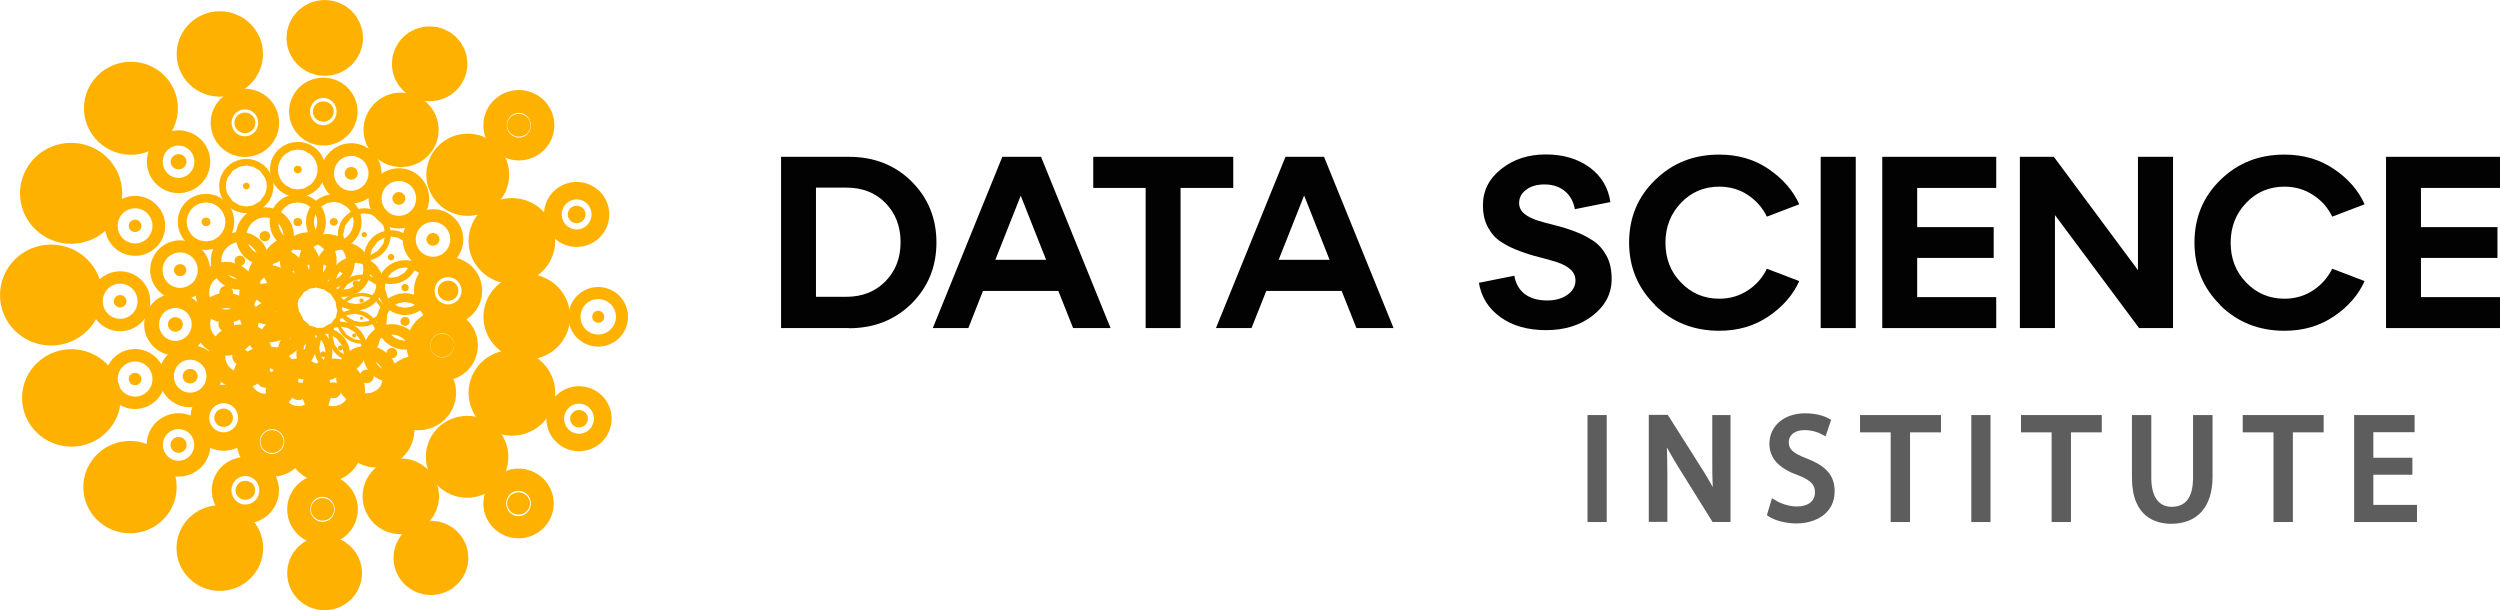 <?xml version="1.0" encoding="UTF-8"?>
<svg id="Layer_1" data-name="Layer 1" xmlns="http://www.w3.org/2000/svg" viewBox="0 0 157.51 38.45">
  <defs>
    <style>
      .cls-1 {
        fill: #ffb100;
        stroke: #ffb100;
        stroke-miterlimit: 10;
        stroke-width: 3px;
      }

      .cls-2 {
        fill: #5d5d5d;
      }

      .cls-3 {
        fill: #020202;
      }
    </style>
  </defs>
  <g>
    <g>
      <ellipse class="cls-1" cx="15.43" cy="7.74" rx=".66" ry=".65"/>
      <ellipse class="cls-1" cx="11.25" cy="10.19" rx=".5" ry=".48"/>
      <ellipse class="cls-1" cx="8.51" cy="14.23" rx=".4" ry=".39"/>
      <ellipse class="cls-1" cx="7.57" cy="18.98" rx=".4" ry=".39"/>
      <ellipse class="cls-1" cx="8.51" cy="23.88" rx=".4" ry=".39"/>
      <ellipse class="cls-1" cx="11.25" cy="28.03" rx=".51" ry=".5"/>
      <ellipse class="cls-1" cx="15.46" cy="30.89" rx=".62" ry=".6"/>
      <ellipse class="cls-1" cx="20.32" cy="32.09" rx=".73" ry=".71"/>
      <ellipse class="cls-1" cx="25.25" cy="31.27" rx=".91" ry=".89"/>
      <ellipse class="cls-1" cx="29.43" cy="28.78" rx="1.1" ry="1.08"/>
      <ellipse class="cls-1" cx="32.25" cy="24.75" rx="1.23" ry="1.2"/>
      <ellipse class="cls-1" cx="33.19" cy="19.96" rx="1.23" ry="1.2"/>
      <ellipse class="cls-1" cx="32.25" cy="15.18" rx="1.23" ry="1.2"/>
      <ellipse class="cls-1" cx="29.47" cy="11.01" rx="1.11" ry="1.09"/>
      <ellipse class="cls-1" cx="25.27" cy="8.18" rx=".87" ry=".85"/>
      <ellipse class="cls-1" cx="20.37" cy="7.03" rx=".66" ry=".64"/>
    </g>
    <g>
      <ellipse class="cls-1" cx="18.76" cy="10.68" rx=".25" ry=".24"/>
      <ellipse class="cls-1" cx="15.52" cy="11.72" rx=".21" ry=".21"/>
      <ellipse class="cls-1" cx="12.98" cy="13.98" rx=".28" ry=".27"/>
      <ellipse class="cls-1" cx="11.35" cy="17.02" rx=".39" ry=".38"/>
      <ellipse class="cls-1" cx="11.05" cy="20.44" rx=".47" ry=".46"/>
      <ellipse class="cls-1" cx="11.98" cy="23.7" rx=".47" ry=".46"/>
      <ellipse class="cls-1" cx="14.09" cy="26.32" rx=".59" ry=".58"/>
      <ellipse class="cls-1" cx="17.14" cy="27.82" rx=".73" ry=".72"/>
      <ellipse class="cls-1" cx="20.47" cy="28.03" rx=".89" ry=".86"/>
      <ellipse class="cls-1" cx="23.72" cy="27.1" rx=".89" ry=".86"/>
      <ellipse class="cls-1" cx="26.35" cy="24.75" rx=".89" ry=".86"/>
      <ellipse class="cls-1" cx="27.86" cy="21.76" rx=".75" ry=".74"/>
      <ellipse class="cls-1" cx="28.23" cy="18.32" rx=".65" ry=".64"/>
      <ellipse class="cls-1" cx="27.28" cy="15.08" rx=".41" ry=".4"/>
      <ellipse class="cls-1" cx="25.13" cy="12.5" rx=".41" ry=".4"/>
      <ellipse class="cls-1" cx="22.13" cy="10.92" rx=".41" ry=".4"/>
    </g>
    <g>
      <ellipse class="cls-1" cx="22.95" cy="14.78" rx=".17" ry=".16"/>
      <ellipse class="cls-1" cx="21.03" cy="13.98" rx=".25" ry=".24"/>
      <ellipse class="cls-1" cx="18.76" cy="13.99" rx=".27" ry=".26"/>
      <ellipse class="cls-1" cx="16.69" cy="14.88" rx=".33" ry=".32"/>
      <ellipse class="cls-1" cx="15.11" cy="16.43" rx=".33" ry=".32"/>
      <ellipse class="cls-1" cx="14.25" cy="18.42" rx=".43" ry=".42"/>
      <ellipse class="cls-1" cx="14.25" cy="20.43" rx=".49" ry=".48"/>
      <ellipse class="cls-1" cx="15.16" cy="22.46" rx=".53" ry=".52"/>
      <ellipse class="cls-1" cx="16.73" cy="23.87" rx=".57" ry=".56"/>
      <ellipse class="cls-1" cx="18.81" cy="24.65" rx=".57" ry=".56"/>
      <ellipse class="cls-1" cx="21" cy="24.59" rx=".5" ry=".5"/>
      <ellipse class="cls-1" cx="23.11" cy="23.71" rx=".44" ry=".43"/>
      <ellipse class="cls-1" cx="24.69" cy="22.25" rx=".33" ry=".33"/>
      <ellipse class="cls-1" cx="25.52" cy="20.25" rx=".29" ry=".28"/>
      <ellipse class="cls-1" cx="25.52" cy="18.12" rx=".23" ry=".23"/>
      <ellipse class="cls-1" cx="24.64" cy="16.2" rx=".2" ry=".2"/>
    </g>
    <g>
      <circle class="cls-1" cx="22.78" cy="20.05" r=".1"/>
      <circle class="cls-1" cx="22.78" cy="18.94" r=".14"/>
      <ellipse class="cls-1" cx="22.43" cy="17.86" rx=".21" ry=".2"/>
      <ellipse class="cls-1" cx="21.62" cy="16.98" rx=".23" ry=".23"/>
      <ellipse class="cls-1" cx="20.59" cy="16.49" rx=".26" ry=".25"/>
      <ellipse class="cls-1" cx="19.42" cy="16.41" rx=".29" ry=".28"/>
      <ellipse class="cls-1" cx="18.34" cy="16.76" rx=".34" ry=".33"/>
      <ellipse class="cls-1" cx="17.48" cy="17.53" rx=".38" ry=".37"/>
      <ellipse class="cls-1" cx="16.95" cy="18.58" rx=".38" ry=".37"/>
      <ellipse class="cls-1" cx="16.95" cy="19.7" rx=".38" ry=".37"/>
      <ellipse class="cls-1" cx="17.34" cy="20.76" rx=".38" ry=".37"/>
      <ellipse class="cls-1" cx="18.1" cy="21.69" rx=".34" ry=".33"/>
      <ellipse class="cls-1" cx="19.22" cy="22.2" rx=".22" ry=".21"/>
      <ellipse class="cls-1" cx="20.36" cy="22.32" rx=".19" ry=".18"/>
      <circle class="cls-1" cx="21.45" cy="21.92" r=".16"/>
      <circle class="cls-1" cx="22.32" cy="21.14" r=".13"/>
    </g>
    <g>
      <ellipse class="cls-1" cx="37.69" cy="19.96" rx=".38" ry=".38"/>
      <ellipse class="cls-1" cx="36.48" cy="26.38" rx=".56" ry=".55"/>
      <ellipse class="cls-1" cx="32.67" cy="31.72" rx=".72" ry=".7"/>
      <ellipse class="cls-1" cx="27.15" cy="35.15" rx=".86" ry=".84"/>
      <ellipse class="cls-1" cx="20.45" cy="36.11" rx=".86" ry=".84"/>
      <ellipse class="cls-1" cx="13.85" cy="34.53" rx="1.23" ry="1.2"/>
      <ellipse class="cls-1" cx="8.19" cy="30.69" rx="1.44" ry="1.41"/>
      <ellipse class="cls-1" cx="4.5" cy="25.07" rx="1.61" ry="1.57"/>
      <ellipse class="cls-1" cx="3.22" cy="18.59" rx="1.72" ry="1.68"/>
      <ellipse class="cls-1" cx="4.48" cy="12.18" rx="1.72" ry="1.68"/>
      <ellipse class="cls-1" cx="8.25" cy="6.82" rx="1.46" ry="1.43"/>
      <ellipse class="cls-1" cx="13.85" cy="3.4" rx="1.22" ry="1.19"/>
      <ellipse class="cls-1" cx="20.46" cy="2.39" rx=".91" ry=".89"/>
      <ellipse class="cls-1" cx="27.07" cy="4.02" rx=".88" ry=".86"/>
      <ellipse class="cls-1" cx="32.69" cy="7.89" rx=".74" ry=".72"/>
      <ellipse class="cls-1" cx="36.33" cy="13.51" rx=".56" ry=".55"/>
    </g>
  </g>
  <g>
    <g>
      <path class="cls-3" d="M53.49,20.67h-4.28v-10.79h4.28c1.58,0,2.9.52,3.94,1.55s1.57,2.32,1.57,3.85-.53,2.81-1.57,3.85c-1.05,1.03-2.36,1.55-3.94,1.55ZM51.41,11.83v6.87h1.9c1.01,0,1.83-.32,2.47-.97.64-.65.96-1.47.96-2.47s-.32-1.83-.96-2.48-1.46-.96-2.47-.96h-1.9Z"/>
      <path class="cls-3" d="M69.97,20.67h-2.36l-.93-2.34h-4.75l-.92,2.34h-2.24l4.38-10.79h2.44l4.38,10.79ZM64.31,12.33l-1.6,4.04h3.2l-1.6-4.04h0Z"/>
      <path class="cls-3" d="M74.39,20.67h-2.21v-8.83h-3.3v-1.96h8.82v1.96h-3.32v8.83h0Z"/>
      <path class="cls-3" d="M87.82,20.67h-2.36l-.93-2.34h-4.75l-.93,2.34h-2.24l4.38-10.79h2.43l4.38,10.79ZM82.16,12.33l-1.6,4.04h3.21l-1.6-4.04Z"/>
      <path class="cls-3" d="M93.17,17.82l2.24-.45c.08.49.3.88.65,1.15.36.27.82.41,1.41.41.53,0,.95-.12,1.29-.36.33-.24.5-.54.5-.9,0-.28-.11-.51-.32-.7-.21-.19-.5-.34-.84-.45-.35-.11-.72-.22-1.13-.32-.41-.1-.82-.23-1.24-.39-.42-.15-.8-.34-1.14-.56-.35-.22-.62-.52-.84-.92s-.32-.86-.32-1.41c0-.9.38-1.66,1.15-2.27.76-.61,1.7-.92,2.81-.92s2.04.28,2.78.83,1.16,1.28,1.29,2.17l-2.24.45c-.08-.47-.29-.85-.62-1.13-.33-.28-.76-.43-1.29-.43-.47,0-.86.11-1.15.33-.3.22-.45.5-.45.84,0,.27.11.49.32.67.21.18.5.32.84.43.35.11.72.21,1.13.31.41.1.82.23,1.24.39.42.16.79.35,1.14.58s.62.55.84.95.32.9.32,1.46c0,.92-.4,1.68-1.19,2.3s-1.78.92-2.94.92-2.12-.27-2.88-.82-1.21-1.27-1.36-2.19h0Z"/>
      <path class="cls-3" d="M104.28,19.22c-1.09-1.07-1.64-2.39-1.64-3.94s.54-2.88,1.64-3.94c1.09-1.07,2.43-1.6,4.04-1.6,1.18,0,2.22.3,3.11.91.89.61,1.54,1.35,1.93,2.22l-2.04.78c-.27-.56-.67-1.01-1.19-1.36s-1.13-.53-1.81-.53c-.96,0-1.76.34-2.41,1.02s-.98,1.52-.98,2.51.32,1.84.98,2.51c.65.68,1.46,1.02,2.41,1.02.68,0,1.28-.18,1.81-.53.53-.35.93-.81,1.19-1.36l2.04.78c-.39.87-1.03,1.61-1.93,2.22s-1.93.91-3.11.91c-1.6,0-2.95-.53-4.04-1.6Z"/>
      <path class="cls-3" d="M116.92,20.67h-2.21v-10.79h2.21v10.79Z"/>
      <path class="cls-3" d="M125.77,20.67h-7.18v-10.79h7.18v1.96h-4.98v2.47h4.82v1.94h-4.82v2.47h4.98v1.96h0Z"/>
      <path class="cls-3" d="M134.7,17.02v-7.14h2.21v10.79h-2.14l-5.3-7.12v7.12h-2.21v-10.79h2.14s5.3,7.14,5.3,7.14Z"/>
      <path class="cls-3" d="M139.89,19.22c-1.09-1.07-1.63-2.39-1.63-3.94s.54-2.88,1.63-3.94c1.09-1.07,2.43-1.6,4.04-1.6,1.18,0,2.22.3,3.12.91s1.54,1.35,1.93,2.22l-2.04.78c-.27-.56-.66-1.01-1.2-1.36-.53-.35-1.13-.53-1.81-.53-.96,0-1.76.34-2.41,1.02-.65.68-.98,1.52-.98,2.51s.32,1.84.98,2.51c.65.68,1.46,1.02,2.41,1.02.68,0,1.28-.18,1.81-.53.53-.35.93-.81,1.2-1.36l2.04.78c-.39.87-1.03,1.61-1.93,2.22s-1.93.91-3.12.91c-1.6,0-2.95-.53-4.04-1.6Z"/>
      <path class="cls-3" d="M157.51,20.67h-7.18v-10.79h7.18v1.96h-4.98v2.47h4.82v1.94h-4.82v2.47h4.98v1.96h0Z"/>
    </g>
    <g>
      <rect class="cls-2" x="100.02" y="26.15" width="1.21" height="6.74"/>
      <polygon class="cls-2" points="141.3 26.15 146.4 26.15 146.4 27.24 144.46 27.24 144.46 32.89 143.24 32.89 143.24 27.24 141.3 27.24 141.3 26.15"/>
      <polygon class="cls-2" points="127.33 26.15 132.42 26.15 132.42 27.24 130.48 27.24 130.48 32.89 129.26 32.89 129.26 27.24 127.33 27.24 127.33 26.15"/>
      <path class="cls-2" d="M138.18,26.15h1.22v3.9c0,1.87-.95,2.95-2.6,2.95-.93,0-2.48-.38-2.48-2.91v-3.94h1.22v3.95c0,1.18.46,1.83,1.28,1.83.9,0,1.35-.61,1.35-1.83v-3.95Z"/>
      <polygon class="cls-2" points="152.28 31.81 152.28 32.89 148.32 32.89 148.32 26.15 152.13 26.15 152.13 27.23 149.53 27.23 149.53 28.84 151.99 28.84 151.99 29.91 149.53 29.91 149.53 31.81 152.28 31.81"/>
      <path class="cls-2" d="M107.87,26.15h1.16v6.74h-1.13l-2.07-3.32c-.32-.52-.59-.97-.81-1.38.02.53.03,1.09.03,1.78v2.91h-1.17v-6.74h1.2l2.09,3.3c.28.43.52.85.74,1.25-.03-.55-.03-1.1-.03-1.7v-2.85h0Z"/>
      <path class="cls-2" d="M115.59,30.96c0,1.4-1.21,2.02-2.42,2.02-.63,0-1.34-.18-1.73-.44l-.12-.08.32-1.07.22.13c.39.24.9.39,1.36.39.7,0,1.13-.34,1.13-.89,0-.42-.18-.74-1.07-1.08-1.21-.43-1.8-1.08-1.8-1.98,0-1.13.93-1.92,2.25-1.92.79,0,1.28.21,1.5.33l.14.08-.35,1.04-.21-.11c-.23-.13-.61-.28-1.11-.28-.74,0-1,.41-1,.75,0,.46.26.7,1.14,1.04,1.22.47,1.75,1.08,1.75,2.05h0Z"/>
      <rect class="cls-2" x="124.2" y="26.15" width="1.21" height="6.74"/>
      <polygon class="cls-2" points="117.19 26.15 122.29 26.15 122.29 27.24 120.34 27.24 120.34 32.89 119.12 32.89 119.12 27.24 117.19 27.24 117.19 26.15"/>
    </g>
  </g>
</svg>